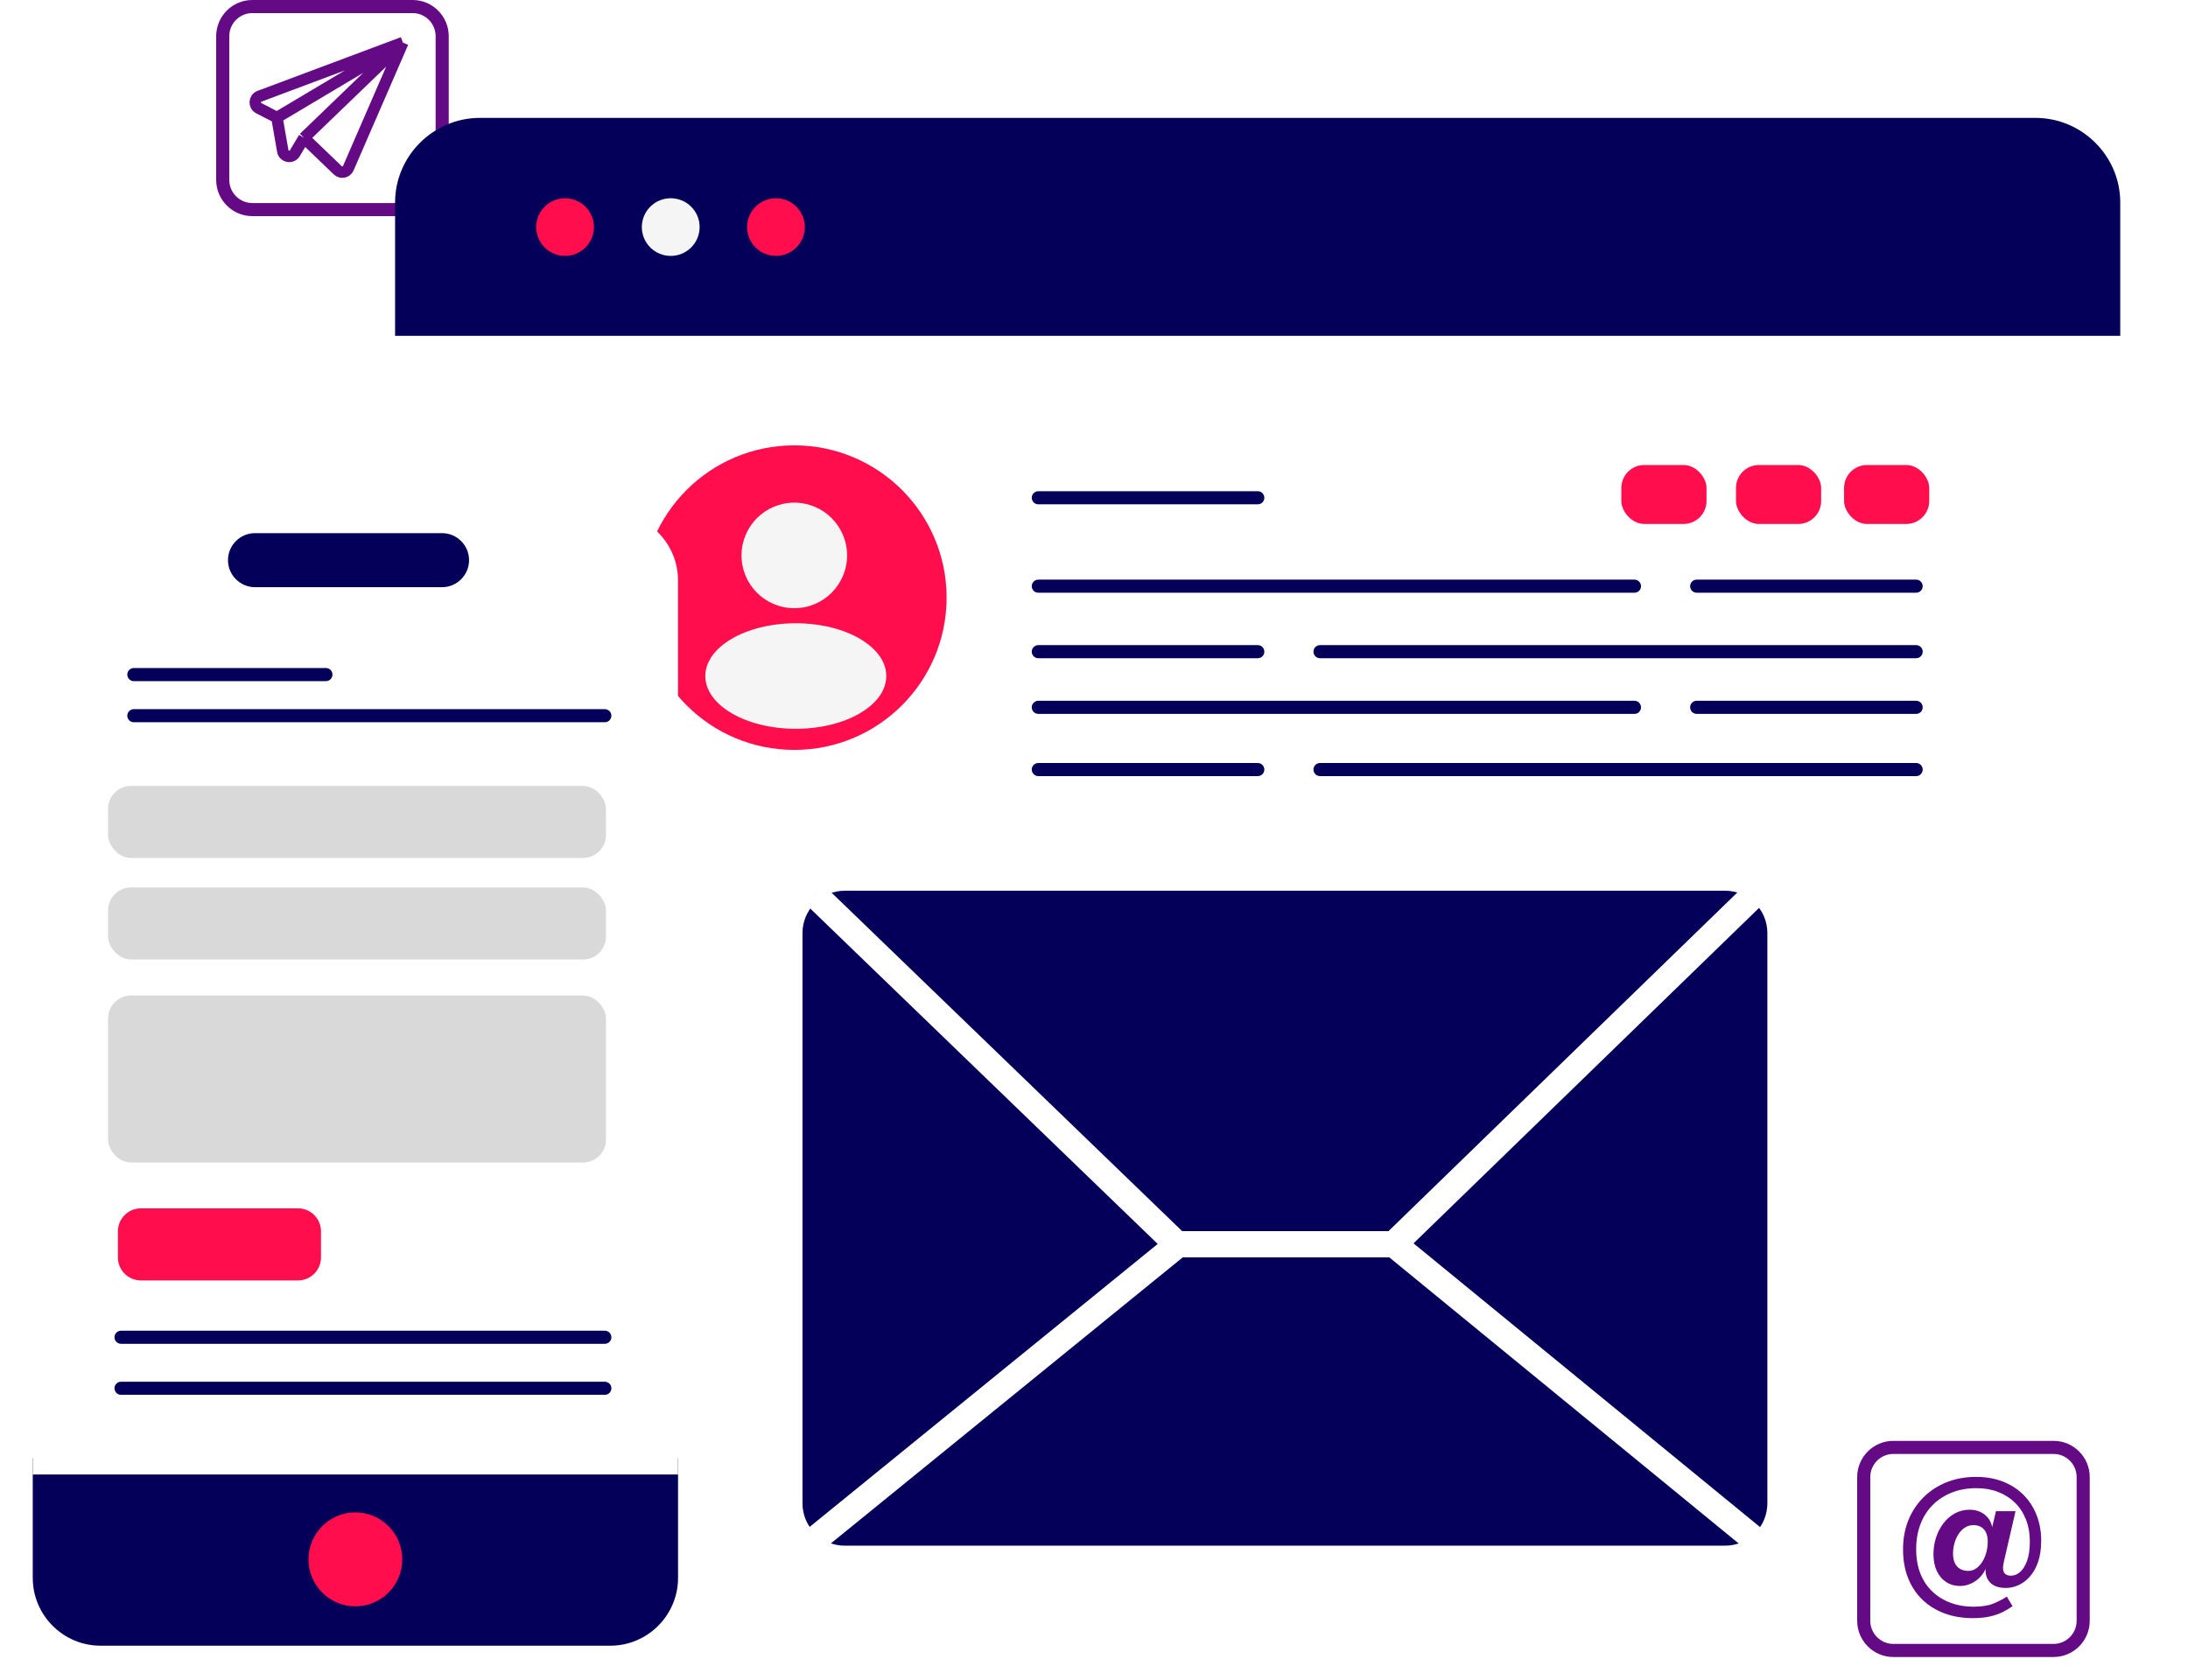 <svg width="668" height="513" viewBox="0 0 668 513" fill="none" xmlns="http://www.w3.org/2000/svg">
<rect x="35" y="396" width="75" height="58" stroke="black" stroke-width="6"/>
<path d="M125.989 64H77.011C72.055 64 68 59.929 68 54.952V11.048C68 6.071 72.055 2 77.011 2H125.989C130.946 2 135 6.071 135 11.048V54.952C135 59.929 130.946 64 125.989 64Z" stroke="#650A85" stroke-width="4" stroke-miterlimit="10"/>
<path d="M626.989 504H578.011C573.054 504 569 499.929 569 494.952V451.048C569 446.071 573.054 442 578.011 442H626.989C631.946 442 636 446.071 636 451.048V494.952C636 499.929 631.946 504 626.989 504Z" stroke="#650A85" stroke-width="4" stroke-miterlimit="10"/>
<path d="M602.239 494.13C599.125 494.13 596.272 493.649 593.678 492.688C591.083 491.725 588.841 490.342 586.95 488.537C585.058 486.732 583.594 484.53 582.556 481.931C581.519 479.332 581 476.38 581 473.072C581 469.831 581.553 466.862 582.658 464.162C583.762 461.462 585.319 459.125 587.328 457.151C589.337 455.177 591.696 453.658 594.407 452.595C597.118 451.532 600.08 451 603.294 451C606.339 451 609.084 451.481 611.529 452.442C613.973 453.405 616.065 454.763 617.806 456.518C619.546 458.273 620.876 460.341 621.797 462.719C622.717 465.098 623.177 467.689 623.177 470.491C623.177 472.955 622.867 475.099 622.248 476.92C621.628 478.743 620.792 480.246 619.737 481.425C618.683 482.607 617.52 483.484 616.248 484.058C614.976 484.631 613.704 484.918 612.432 484.918C610.29 484.918 608.691 484.379 607.637 483.299C606.582 482.22 606.105 480.817 606.206 479.097C605.469 480.717 604.381 481.992 602.942 482.92C601.503 483.849 599.98 484.311 598.374 484.311C596.801 484.311 595.403 483.915 594.181 483.121C592.96 482.329 592.005 481.207 591.319 479.754C590.633 478.303 590.29 476.581 590.29 474.59C590.29 472.802 590.557 471.098 591.093 469.477C591.627 467.857 592.382 466.413 593.352 465.149C594.323 463.884 595.486 462.879 596.842 462.136C598.198 461.394 599.711 461.022 601.386 461.022C602.491 461.022 603.511 461.225 604.449 461.63C605.386 462.035 606.189 462.626 606.859 463.402C607.528 464.179 607.981 465.157 608.216 466.339L609.37 461.479H615.345L611.829 476.717C611.762 477.089 611.695 477.443 611.628 477.78C611.56 478.117 611.528 478.439 611.528 478.743C611.528 479.653 611.753 480.287 612.205 480.642C612.656 480.996 613.217 481.174 613.887 481.174C614.924 481.174 615.877 480.793 616.749 480.034C617.62 479.274 618.331 478.119 618.883 476.566C619.436 475.014 619.712 473.039 619.712 470.643C619.712 468.246 619.317 466.045 618.531 464.037C617.744 462.03 616.63 460.315 615.191 458.899C613.752 457.481 612.036 456.385 610.044 455.608C608.052 454.831 605.834 454.444 603.39 454.444C600.68 454.444 598.202 454.883 595.96 455.761C593.716 456.638 591.776 457.887 590.135 459.507C588.495 461.126 587.231 463.084 586.344 465.38C585.456 467.675 585.013 470.239 585.013 473.075C585.013 475.944 585.456 478.467 586.344 480.644C587.23 482.821 588.477 484.65 590.085 486.136C591.691 487.621 593.549 488.744 595.658 489.503C597.767 490.262 600.027 490.643 602.437 490.643C604.981 490.643 607.032 490.322 608.588 489.68C610.144 489.039 611.509 488.33 612.681 487.554L614.438 490.49C613.535 491.131 612.522 491.731 611.4 492.287C610.278 492.844 608.981 493.291 607.509 493.628C606.039 493.962 604.281 494.13 602.239 494.13ZM600.885 479.702C602.057 479.702 603.094 479.271 603.999 478.411C604.903 477.551 605.605 476.437 606.108 475.07C606.61 473.702 606.861 472.26 606.861 470.742C606.861 469.696 606.694 468.801 606.36 468.059C606.025 467.317 605.531 466.742 604.878 466.337C604.225 465.932 603.447 465.729 602.543 465.729C601.571 465.729 600.702 465.974 599.932 466.462C599.162 466.952 598.502 467.619 597.948 468.462C597.395 469.306 596.976 470.243 596.694 471.271C596.409 472.302 596.266 473.357 596.266 474.435C596.266 475.549 596.442 476.494 596.794 477.271C597.145 478.048 597.673 478.647 598.376 479.068C599.077 479.492 599.913 479.702 600.885 479.702Z" fill="#650A85"/>
<g filter="url(#filter0_d_0_1)">
<path d="M647.316 102.396V374.238C647.316 384.733 639.349 393.385 629.551 393.385H138.386C128.588 393.4 120.621 384.748 120.621 374.238V102.396" fill="white"/>
<path d="M647.316 102.548H120.621V61.818C120.621 47.637 132.281 36 146.49 36H621.447C635.656 36 647.316 47.637 647.316 61.818V102.548Z" fill="#040059"/>
<path d="M172.513 78.146C177.384 78.146 181.334 74.204 181.334 69.342C181.334 64.48 177.384 60.538 172.513 60.538C167.641 60.538 163.691 64.48 163.691 69.342C163.691 74.204 167.641 78.146 172.513 78.146Z" fill="#FF0D4D"/>
<path d="M204.774 78.146C209.646 78.146 213.596 74.204 213.596 69.342C213.596 64.48 209.646 60.538 204.774 60.538C199.903 60.538 195.953 64.48 195.953 69.342C195.953 74.204 199.903 78.146 204.774 78.146Z" fill="#F5F5F5"/>
<path d="M236.899 78.146C241.771 78.146 245.721 74.204 245.721 69.342C245.721 64.48 241.771 60.538 236.899 60.538C232.028 60.538 228.078 64.48 228.078 69.342C228.078 74.204 232.028 78.146 236.899 78.146Z" fill="#FF0D4D"/>
<rect x="563" y="142" width="26" height="18" rx="7" fill="#FF0D4D"/>
<rect x="530" y="142" width="26" height="18" rx="7" fill="#FF0D4D"/>
<rect x="495" y="142" width="26" height="18" rx="7" fill="#FF0D4D"/>
</g>
<path d="M317 152H384" stroke="#040059" stroke-width="4" stroke-miterlimit="10" stroke-linecap="round" stroke-linejoin="round"/>
<path d="M317 199H384" stroke="#040059" stroke-width="4" stroke-miterlimit="10" stroke-linecap="round" stroke-linejoin="round"/>
<path d="M403 199L585 199" stroke="#040059" stroke-width="4" stroke-miterlimit="10" stroke-linecap="round" stroke-linejoin="round"/>
<path d="M317 235H384" stroke="#040059" stroke-width="4" stroke-miterlimit="10" stroke-linecap="round" stroke-linejoin="round"/>
<path d="M403 235L585 235" stroke="#040059" stroke-width="4" stroke-miterlimit="10" stroke-linecap="round" stroke-linejoin="round"/>
<path d="M585 179H518" stroke="#040059" stroke-width="4" stroke-miterlimit="10" stroke-linecap="round" stroke-linejoin="round"/>
<path d="M499 179L317 179" stroke="#040059" stroke-width="4" stroke-miterlimit="10" stroke-linecap="round" stroke-linejoin="round"/>
<path d="M585 216H518" stroke="#040059" stroke-width="4" stroke-miterlimit="10" stroke-linecap="round" stroke-linejoin="round"/>
<path d="M499 216L317 216" stroke="#040059" stroke-width="4" stroke-miterlimit="10" stroke-linecap="round" stroke-linejoin="round"/>
<path d="M526.653 472.008H257.928C250.789 472.008 245 466.216 245 459.073V284.935C245 277.792 250.789 272 257.928 272H526.653C533.792 272 539.581 277.792 539.581 284.935V459.073C539.581 466.216 533.792 472.008 526.653 472.008Z" fill="#040059"/>
<path d="M248.812 273.272L359.305 379.958H425.525L535.398 273.272" fill="#040059"/>
<path d="M248.812 273.272L359.305 379.958H425.525L535.398 273.272" stroke="white" stroke-width="8" stroke-miterlimit="10"/>
<path d="M359.68 379.957L247.766 470.953" stroke="white" stroke-width="8" stroke-miterlimit="10"/>
<path d="M425.574 379.957L535.397 469.907" stroke="white" stroke-width="8" stroke-miterlimit="10"/>
<path d="M242.5 229C268.181 229 289 208.181 289 182.5C289 156.819 268.181 136 242.5 136C216.819 136 196 156.819 196 182.5C196 208.181 216.819 229 242.5 229Z" fill="#FF0D4D"/>
<path d="M242.501 185.723C251.4 185.723 258.614 178.508 258.614 169.609C258.614 160.71 251.4 153.495 242.501 153.495C233.601 153.495 226.387 160.71 226.387 169.609C226.387 178.508 233.601 185.723 242.501 185.723Z" fill="#F5F5F5"/>
<path d="M242.96 222.555C258.216 222.555 270.583 215.34 270.583 206.441C270.583 197.542 258.216 190.327 242.96 190.327C227.704 190.327 215.336 197.542 215.336 206.441C215.336 215.34 227.704 222.555 242.96 222.555Z" fill="#F5F5F5"/>
<g filter="url(#filter1_d_0_1)">
<path d="M11 448.337V484.853C11 496.227 20.29 505.545 31.66 505.545H187.359C198.719 505.545 208.009 496.236 208.009 484.853V448.337H11Z" fill="#040059"/>
<path d="M208 180.236V453.27H11V180.236C11 178.209 11.292 176.247 11.847 174.389C14.379 165.835 22.323 159.545 31.66 159.545H187.359C198.71 159.545 208 168.853 208 180.236Z" fill="white"/>
<path d="M135.97 182.311H78.837C74.31 182.311 70.602 178.595 70.602 174.059C70.602 169.522 74.31 165.807 78.837 165.807H135.97C140.498 165.807 144.206 169.522 144.206 174.059C144.206 178.595 140.498 182.311 135.97 182.311Z" fill="#040059"/>
<path d="M123.816 479.185C123.816 487.107 117.406 493.53 109.5 493.53C101.593 493.53 95.184 487.107 95.184 479.185C95.184 471.263 101.593 464.841 109.5 464.841C117.406 464.841 123.816 471.263 123.816 479.185Z" fill="#FF0D4D"/>
<path d="M41.863 209H100.502" stroke="#040059" stroke-width="4" stroke-miterlimit="10" stroke-linecap="round" stroke-linejoin="round"/>
<path d="M41.863 221.553H185.655" stroke="#040059" stroke-width="4" stroke-miterlimit="10" stroke-linecap="round" stroke-linejoin="round"/>
<path d="M37.957 411.358H185.655" stroke="#040059" stroke-width="4" stroke-miterlimit="10" stroke-linecap="round" stroke-linejoin="round"/>
<path d="M37.957 426.938H185.655" stroke="#040059" stroke-width="4" stroke-miterlimit="10" stroke-linecap="round" stroke-linejoin="round"/>
<path d="M37 379C37 375.134 40.134 372 44 372H92C95.866 372 99 375.134 99 379V387C99 390.866 95.866 394 92 394H44C40.134 394 37 390.866 37 387V379Z" fill="#FF0D4D"/>
<rect x="34" y="307" width="152" height="51" rx="7" fill="#D9D9D9"/>
<rect x="34" y="274" width="152" height="22" rx="7" fill="#D9D9D9"/>
<rect x="34" y="243" width="152" height="22" rx="7" fill="#D9D9D9"/>
</g>
<path d="M84.548 35.893L79.016 33.045C77.473 32.251 77.604 30.003 79.23 29.394L123 13M84.548 35.893L123 13M84.548 35.893L86.33 46.1C86.65 47.928 89.069 48.373 90.019 46.78L92.806 42.101M123 13L92.806 42.101M123 13L106.339 51.362C105.784 52.64 104.124 52.973 103.119 52.008L92.806 42.101" stroke="#650A85" stroke-width="3.5"/>
<defs>
<filter id="filter0_d_0_1" x="100.621" y="16" width="566.695" height="397.4" filterUnits="userSpaceOnUse" color-interpolation-filters="sRGB">
<feFlood flood-opacity="0" result="BackgroundImageFix"/>
<feColorMatrix in="SourceAlpha" type="matrix" values="0 0 0 0 0 0 0 0 0 0 0 0 0 0 0 0 0 0 127 0" result="hardAlpha"/>
<feOffset/>
<feGaussianBlur stdDeviation="10"/>
<feComposite in2="hardAlpha" operator="out"/>
<feColorMatrix type="matrix" values="0 0 0 0 0.016 0 0 0 0 0 0 0 0 0 0.349 0 0 0 0.35 0"/>
<feBlend mode="normal" in2="BackgroundImageFix" result="effect1_dropShadow_0_1"/>
<feBlend mode="normal" in="SourceGraphic" in2="effect1_dropShadow_0_1" result="shape"/>
</filter>
<filter id="filter1_d_0_1" x="0" y="146.545" width="217.008" height="366.455" filterUnits="userSpaceOnUse" color-interpolation-filters="sRGB">
<feFlood flood-opacity="0" result="BackgroundImageFix"/>
<feColorMatrix in="SourceAlpha" type="matrix" values="0 0 0 0 0 0 0 0 0 0 0 0 0 0 0 0 0 0 127 0" result="hardAlpha"/>
<feOffset dx="-1" dy="-3"/>
<feGaussianBlur stdDeviation="5"/>
<feComposite in2="hardAlpha" operator="out"/>
<feColorMatrix type="matrix" values="0 0 0 0 0 0 0 0 0 0 0 0 0 0 0 0 0 0 0.2 0"/>
<feBlend mode="normal" in2="BackgroundImageFix" result="effect1_dropShadow_0_1"/>
<feBlend mode="normal" in="SourceGraphic" in2="effect1_dropShadow_0_1" result="shape"/>
</filter>
</defs>
</svg>
